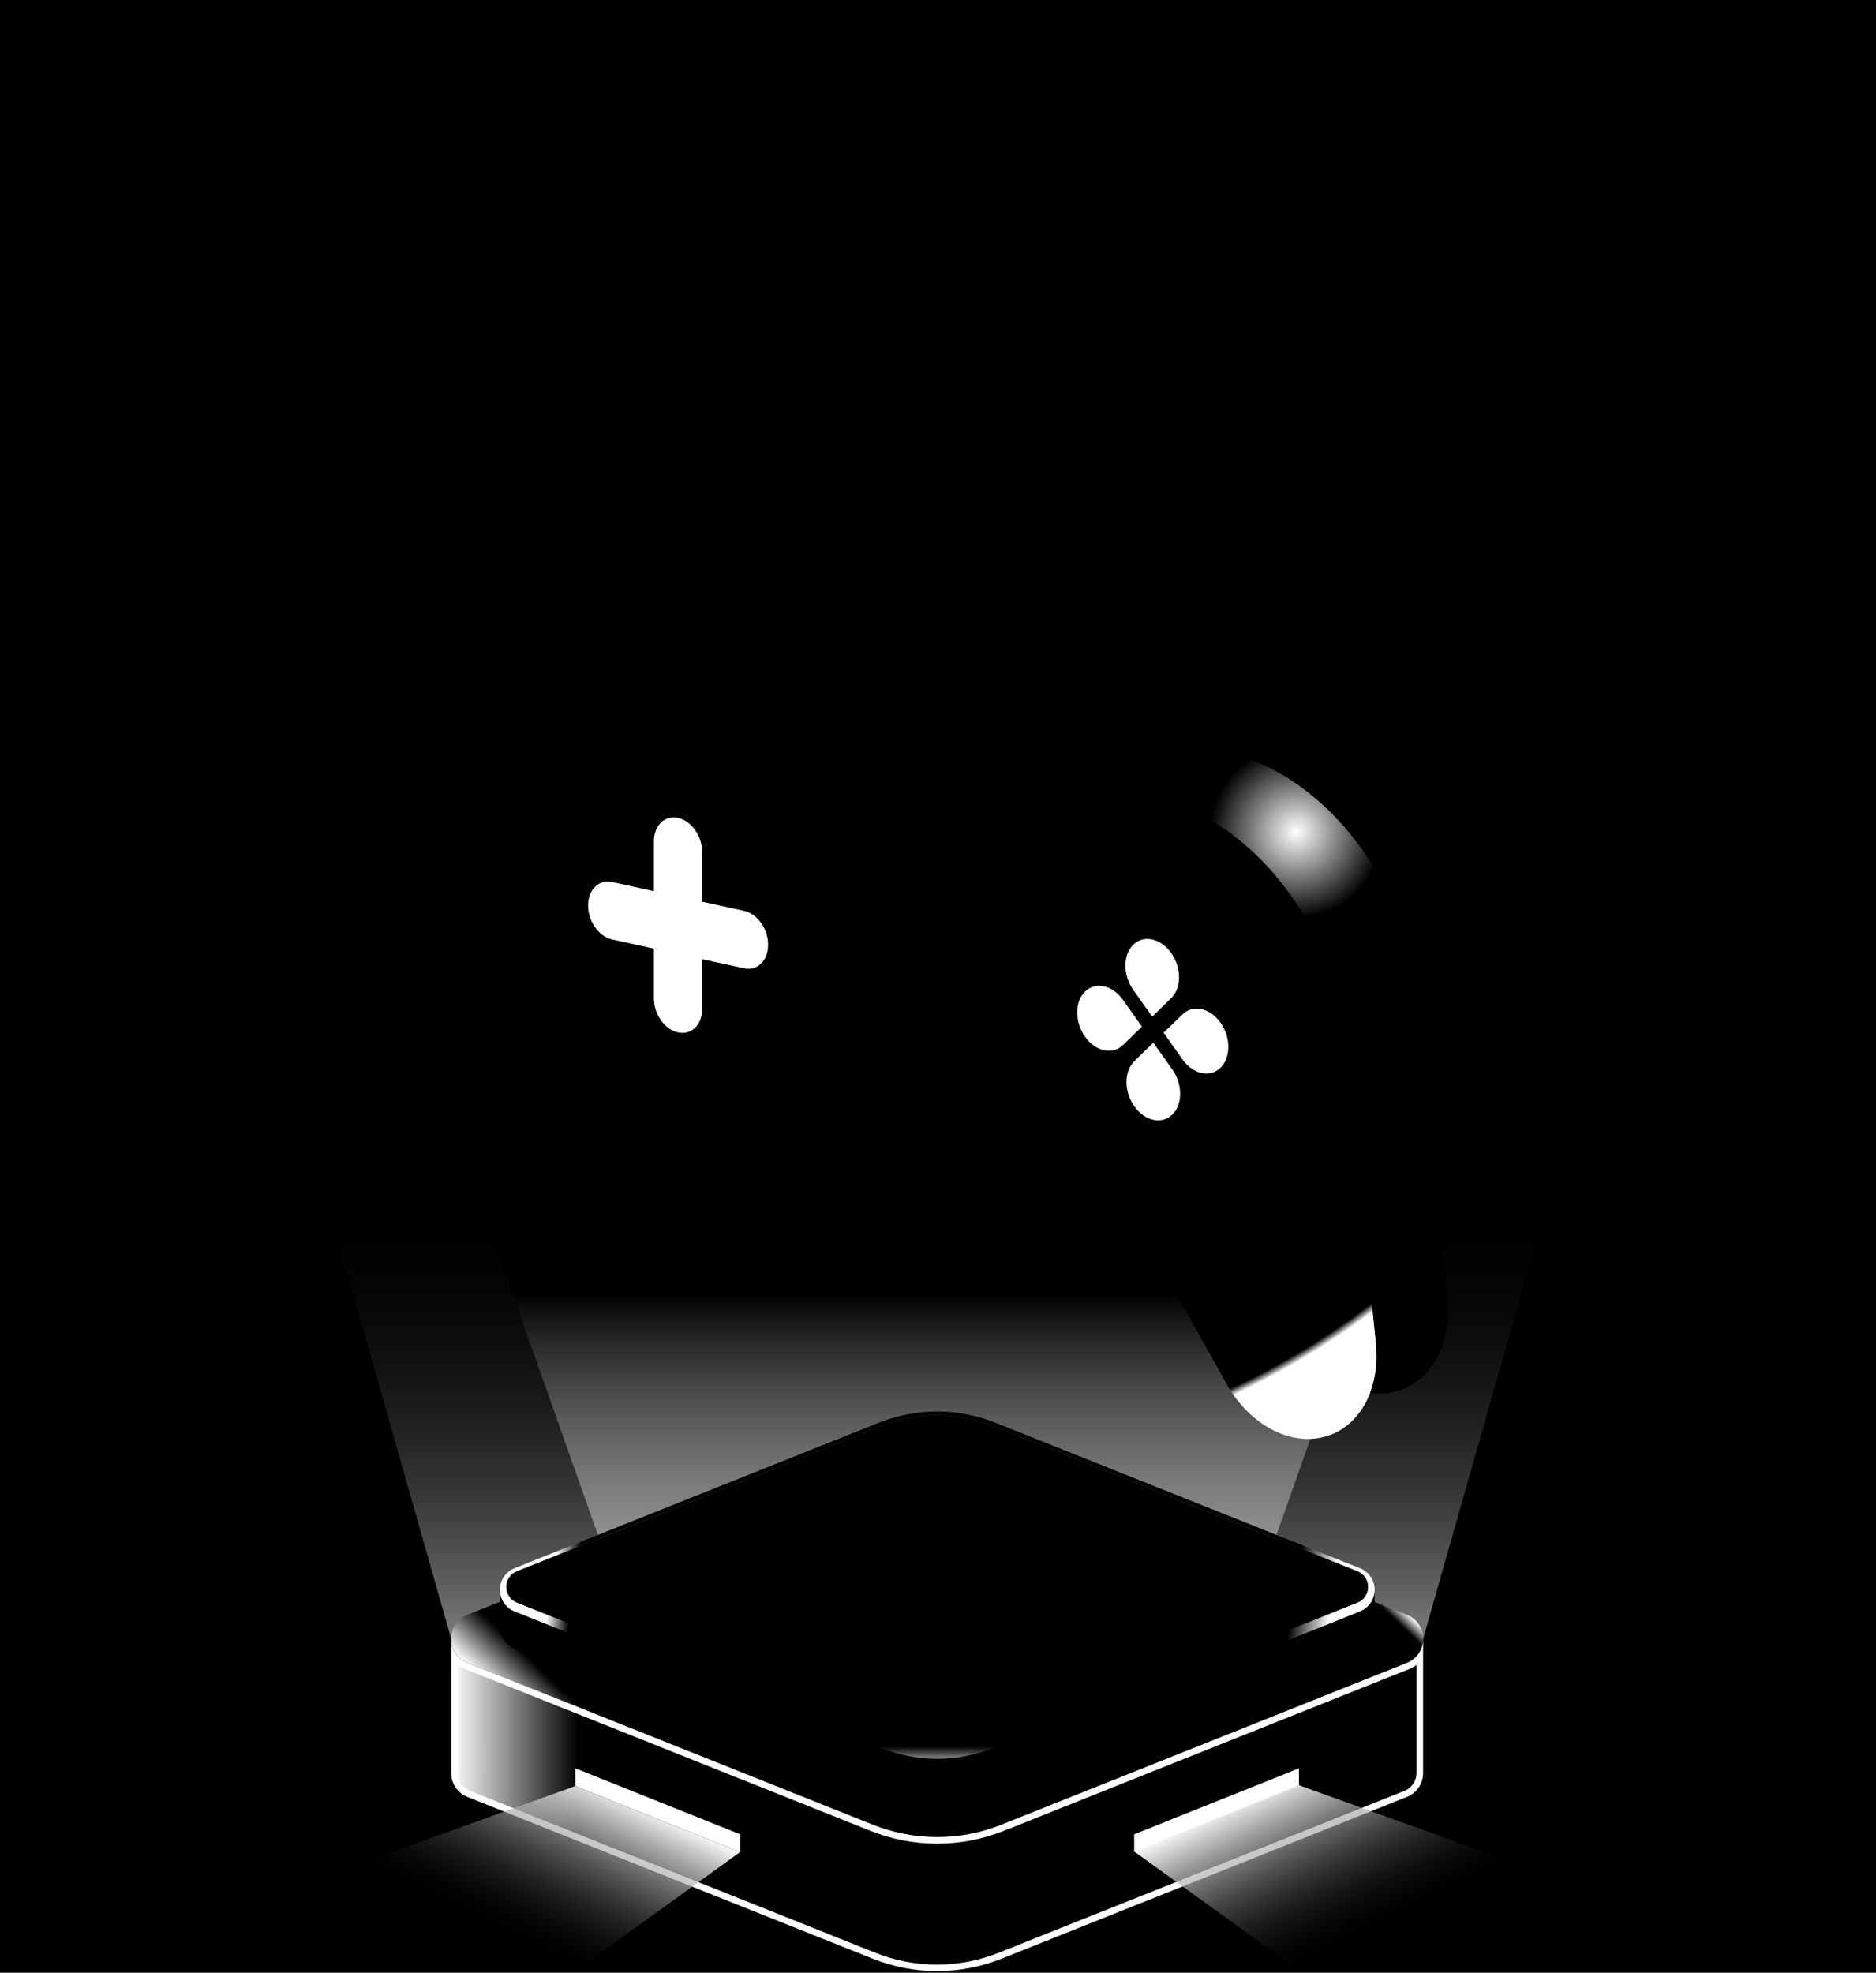 <svg width="700" height="736" viewBox="0 0 700 736" fill="none" xmlns="http://www.w3.org/2000/svg">
<rect width="700" height="736" fill="#1D1D1D" style="fill:#1D1D1D;fill:color(display-p3 0.114 0.114 0.114);fill-opacity:1;"/>
<path d="M-1186 -958C-1186 -959.105 -1185.1 -960 -1184 -960H11008C11009.1 -960 11010 -959.105 11010 -958V6750C11010 6751.1 11009.1 6752 11008 6752H-1184C-1185.1 6752 -1186 6751.1 -1186 6750V-958Z" fill="white" style="fill:white;fill-opacity:1;"/>
<path d="M-1184 -959H11008V-961H-1184V-959ZM11009 -958V6750H11011V-958H11009ZM11008 6751H-1184V6753H11008V6751ZM-1185 6750V-958H-1187V6750H-1185ZM-1184 6751C-1184.55 6751 -1185 6750.55 -1185 6750H-1187C-1187 6751.66 -1185.66 6753 -1184 6753V6751ZM11009 6750C11009 6750.55 11008.6 6751 11008 6751V6753C11009.7 6753 11011 6751.66 11011 6750H11009ZM11008 -959C11008.6 -959 11009 -958.552 11009 -958H11011C11011 -959.657 11009.7 -961 11008 -961V-959ZM-1184 -961C-1185.66 -961 -1187 -959.657 -1187 -958H-1185C-1185 -958.552 -1184.55 -959 -1184 -959V-961Z" fill="black" fill-opacity="0.1" style="fill:black;fill-opacity:0.1;"/>
<g clip-path="url(#clip0_0_1)">
<rect width="1920" height="7512" transform="translate(-1086 -860)" fill="#0F151A" style="fill:#0F151A;fill:color(display-p3 0.059 0.082 0.102);fill-opacity:1;"/>
<g style="mix-blend-mode:screen" filter="url(#filter0_f_0_1)">
<path d="M-965.717 778.824C-660.483 320.835 -217.121 178.953 -104.298 137L-1424.62 206.016L-1516.82 1326.97C-1238.14 1333.11 -1254.15 1211.61 -965.717 778.824Z" fill="url(#paint0_radial_0_1)" fill-opacity="0.37" />
</g>
<path style="mix-blend-mode:color-dodge" d="M699.37 19.37L531.01 611.45H168.36L0 19.37H699.37Z" fill="url(#paint1_linear_0_1)"/>
<path style="mix-blend-mode:color-dodge" d="M678.78 0L469.41 592.08H229.95L20.59 0H678.78Z" fill="url(#paint2_linear_0_1)" />
<path d="M531 611.45C531.022 613.393 530.449 615.296 529.359 616.905C528.269 618.514 526.713 619.751 524.9 620.45L484.78 636.45L373.68 680.79C358.272 686.948 341.087 686.948 325.68 680.79L214.58 636.45L174.46 620.45C172.656 619.735 171.108 618.495 170.017 616.891C168.927 615.286 168.344 613.39 168.344 611.45C168.344 609.51 168.927 607.614 170.017 606.009C171.108 604.404 172.656 603.164 174.46 602.45L325.67 542.1C341.079 535.952 358.26 535.952 373.67 542.1L524.9 602.46C526.711 603.159 528.266 604.394 529.356 606.001C530.446 607.607 531.02 609.508 531 611.45Z" fill="url(#paint3_linear_0_1)" />
<path d="M531 611.45V661.45C531.024 663.393 530.452 665.297 529.361 666.906C528.271 668.515 526.714 669.752 524.9 670.45L373.68 730.8C358.271 736.947 341.09 736.947 325.68 730.8L174.45 670.44C172.639 669.739 171.085 668.501 169.997 666.893C168.908 665.285 168.337 663.382 168.36 661.44V611.44C168.339 613.382 168.91 615.284 169.998 616.892C171.087 618.5 172.64 619.738 174.45 620.44L214.57 636.44L325.67 680.78C341.078 686.938 358.262 686.938 373.67 680.78L484.78 636.44L524.9 620.44C526.712 619.741 528.266 618.506 529.357 616.899C530.447 615.293 531.02 613.391 531 611.45Z" fill="white" style="fill:white;fill-opacity:1;"/>
<path d="M349.679 733C341.766 733.008 333.925 731.5 326.579 728.56L175.359 668.17C174.006 667.647 172.846 666.723 172.033 665.522C171.22 664.321 170.793 662.9 170.809 661.45V621.21C171.654 621.821 172.571 622.325 173.539 622.71L324.769 683.07C340.762 689.456 358.596 689.456 374.589 683.07L485.699 638.72L525.819 622.72C526.793 622.339 527.713 621.835 528.559 621.22V661.46C528.574 662.91 528.146 664.33 527.333 665.53C526.52 666.731 525.361 667.655 524.009 668.18L372.779 728.52C365.436 731.474 357.594 732.995 349.679 733Z" fill="url(#paint4_linear_0_1)" />
<path style="mix-blend-mode:color-dodge" d="M507.42 585.09L371.29 530.76C357.416 525.22 341.944 525.22 328.07 530.76L192 585.09C190.382 585.736 188.995 586.852 188.017 588.294C187.04 589.736 186.518 591.438 186.518 593.18C186.518 594.922 187.04 596.624 188.017 598.066C188.995 599.509 190.382 600.625 192 601.27L228.11 615.69L328.11 655.6C341.984 661.14 357.456 661.14 371.33 655.6L471.33 615.69L507.45 601.27C509.068 600.625 510.456 599.509 511.433 598.066C512.41 596.624 512.933 594.922 512.933 593.18C512.933 591.438 512.41 589.736 511.433 588.294C510.456 586.852 509.068 585.736 507.45 585.09H507.42ZM506.51 597.9L470.39 612.31L370.39 652.23C357.1 657.537 342.28 657.537 328.99 652.23L192.86 597.9C191.698 597.434 190.701 596.631 190 595.593C189.298 594.556 188.923 593.332 188.923 592.08C188.923 590.828 189.298 589.604 190 588.567C190.701 587.529 191.698 586.726 192.86 586.26L329 531.93C342.29 526.623 357.11 526.623 370.4 531.93L506.53 586.26C507.693 586.726 508.689 587.529 509.391 588.567C510.093 589.604 510.468 590.828 510.468 592.08C510.468 593.332 510.093 594.556 509.391 595.593C508.689 596.631 507.693 597.434 506.53 597.9H506.51Z" fill="url(#paint5_linear_0_1)" />
<path style="mix-blend-mode:color-dodge" d="M510.449 592.08C510.462 593.335 510.091 594.565 509.387 595.605C508.683 596.644 507.68 597.445 506.509 597.9L470.389 612.31L370.389 652.23C357.1 657.537 342.279 657.537 328.989 652.23L192.859 597.9C191.697 597.434 190.701 596.631 189.999 595.593C189.297 594.556 188.922 593.332 188.922 592.08C188.922 590.828 189.297 589.604 189.999 588.567C190.701 587.529 191.697 586.726 192.859 586.26L328.999 531.93C342.289 526.623 357.11 526.623 370.399 531.93L506.529 586.26C507.696 586.718 508.695 587.52 509.396 588.56C510.096 589.599 510.463 590.827 510.449 592.08Z" fill="url(#paint6_linear_0_1)" />
<path style="mix-blend-mode:color-dodge" d="M512.9 593.18V606.86C512.918 608.607 512.401 610.318 511.42 611.763C510.439 613.209 509.04 614.321 507.41 614.95L371.29 669.28C357.416 674.82 341.944 674.82 328.07 669.28L192 615C190.371 614.37 188.974 613.258 187.994 611.812C187.015 610.367 186.5 608.656 186.52 606.91V593.18C186.5 594.926 187.015 596.637 187.994 598.082C188.974 599.528 190.371 600.64 192 601.27L228.11 615.69L328.11 655.6C341.984 661.14 357.456 661.14 371.33 655.6L471.33 615.69L507.44 601.27C509.064 600.636 510.457 599.522 511.432 598.077C512.408 596.632 512.92 594.923 512.9 593.18Z" fill="url(#paint7_linear_0_1)" />
<path d="M484.689 666.36L423.199 690.98V684.37L484.689 659.75V666.36Z" fill="white" style="fill:white;fill-opacity:1;"/>
<path d="M214.67 666.36L276.17 690.98V684.37L214.67 659.75V666.36Z" fill="white" style="fill:white;fill-opacity:1;"/>
<path style="mix-blend-mode:color-dodge" d="M131.219 696.43L214.669 735.41L276.169 690.98L214.669 666.36L131.219 696.43Z" fill="url(#paint8_linear_0_1)" />
<path style="mix-blend-mode:color-dodge" d="M567.949 696.07L484.499 735.05L422.999 690.62L484.499 666L567.949 696.07Z" fill="url(#paint9_linear_0_1)" />
<path style="mix-blend-mode:color-dodge" d="M513.66 505.88C513.7 510.582 512.884 515.251 511.25 519.66C507.9 528.47 501.25 534.77 492.6 536.43C479.82 538.89 465.6 530.66 457.49 516.04L432.58 471.38C431.77 471.23 430.95 471.07 430.14 470.9C402.62 464.9 378.67 441.47 366.29 411.9L326.91 403.29L315.37 400.77C312.884 405.67 309.789 410.236 306.16 414.36C300.712 420.686 293.883 425.675 286.2 428.942C278.517 432.209 270.185 433.665 261.85 433.2C258.374 433.028 254.918 432.563 251.52 431.81C250.71 431.64 249.89 431.44 249.08 431.23L229.42 457.94L224.17 465.05C221.986 468.132 219.094 470.644 215.737 472.375C212.38 474.107 208.657 475.007 204.88 475C199.252 474.9 193.767 473.208 189.06 470.12C175.06 461.32 166.4 442.8 168.25 425.73L178.7 329.23C178.7 293.11 197.24 266.23 223.61 258.92C232.733 256.478 242.315 256.306 251.52 258.42L430.14 297.42C470.36 306.24 503 352.19 503 400.09L513.46 501.15C513.58 502.76 513.66 504.33 513.66 505.88Z" fill="url(#paint10_radial_0_1)" />
<path style="mix-blend-mode:hard-light" d="M473.729 393.7C473.729 422.33 454.179 441.35 430.139 436.09C406.099 430.83 386.539 403.27 386.539 374.65C386.539 346.03 406.099 327 430.139 332.26C454.179 337.52 473.729 365.07 473.729 393.7Z" fill="url(#paint11_linear_0_1)" />
<path d="M429.93 379.32L422.86 369.32C418.95 363.81 418.95 356.32 422.86 352.47C426.77 348.67 433.1 350.05 437.01 355.56C440.92 361.07 440.92 368.56 437.01 372.41L429.93 379.32Z" fill="white" style="fill:white;fill-opacity:1;"/>
<path d="M434.18 385.3L441.25 395.3C445.16 400.81 451.5 402.19 455.4 398.39C459.31 394.59 459.31 387.05 455.4 381.54C451.5 376.04 445.16 374.65 441.25 378.45L434.18 385.3Z" fill="white" style="fill:white;fill-opacity:1;"/>
<path d="M430.34 389L437.42 399C441.33 404.51 441.33 412.05 437.42 415.85C433.51 419.65 427.18 418.27 423.27 412.76C419.36 407.25 419.36 399.76 423.27 395.91L430.34 389Z" fill="white" style="fill:white;fill-opacity:1;"/>
<path d="M426.1 383.05L419.02 373.05C415.12 367.54 408.78 366.15 404.87 369.95C400.97 373.75 400.97 381.3 404.87 386.81C408.78 392.31 415.12 393.7 419.02 389.9L426.1 383.05Z" fill="white" style="fill:white;fill-opacity:1;"/>
<path d="M277.639 339.83L261.999 336.42V317.85C261.999 311.92 257.999 306.24 252.999 305.15C247.999 304.07 243.999 307.99 243.999 313.91V332.48L228.439 329.07C223.439 327.99 219.439 331.91 219.439 337.83C219.439 343.75 223.439 349.44 228.439 350.52L243.999 353.93V372.5C243.999 378.43 247.999 384.11 252.999 385.19C257.999 386.28 261.999 382.36 261.999 376.44V357.87L277.599 361.27C282.599 362.36 286.599 358.44 286.599 352.52C286.639 346.6 282.609 340.91 277.639 339.83Z" fill="white" style="fill:white;fill-opacity:1;"/>
<path style="mix-blend-mode:color-dodge" d="M540.39 488.92C540.39 504.61 532.05 517.04 519.33 519.48C516.665 519.985 513.935 520.046 511.25 519.66C512.884 515.251 513.701 510.582 513.66 505.88C513.66 504.33 513.58 502.76 513.42 501.15L503 400.09C503 352.19 470.4 306.24 430.18 297.45L251.56 258.45C242.356 256.336 232.773 256.508 223.65 258.95C237 243.81 256.49 236.71 278.25 241.46L456.87 280.46C497.09 289.24 529.69 335.19 529.69 383.09L540.15 484.2C540.31 485.8 540.39 487.38 540.39 488.92Z" fill="url(#paint12_radial_0_1)" />
</g>
<defs>
<filter id="filter0_f_0_1" x="-1665.92" y="-12.1" width="1710.72" height="1488.39" filterUnits="userSpaceOnUse" color-interpolation-filters="sRGB">
<feFlood flood-opacity="0" result="BackgroundImageFix"/>
<feBlend mode="normal" in="SourceGraphic" in2="BackgroundImageFix" result="shape"/>
<feGaussianBlur stdDeviation="74.55" result="effect1_foregroundBlur_0_1"/>
</filter>
<radialGradient id="paint0_radial_0_1" cx="0" cy="0" r="1" gradientUnits="userSpaceOnUse" gradientTransform="translate(-603.76 746.33) rotate(-136.2) scale(725.108 725.128)">
<stop offset="0.24" stop-color="#3EC5FF" style="stop-color:#3EC5FF;stop-color:color(display-p3 0.243 0.772 1);stop-opacity:1;"/>
<stop offset="1" stop-color="#2D2E32" stop-opacity="0" style="stop-color:none;stop-opacity:0;"/>
<stop offset="1" stop-opacity="0" style="stop-color:none;stop-opacity:0;"/>
</radialGradient>
<linearGradient id="paint1_linear_0_1" x1="349.68" y1="21.45" x2="349.68" y2="610.2" gradientUnits="userSpaceOnUse">
<stop offset="0.095" stop-color="#0F151A" stop-opacity="0" style="stop-color:none;stop-opacity:0;"/>
<stop offset="0.724" stop-color="#141414" stop-opacity="0" style="stop-color:none;stop-opacity:0;"/>
<stop offset="1" stop-color="white" stop-opacity="0.48" style="stop-color:white;stop-opacity:0.48;"/>
</linearGradient>
<linearGradient id="paint2_linear_0_1" x1="349.68" y1="2.08" x2="349.68" y2="590.83" gradientUnits="userSpaceOnUse">
<stop offset="0.48" stop-color="#0F151A" stop-opacity="0" style="stop-color:none;stop-opacity:0;"/>
<stop offset="0.816" stop-color="#484C50" stop-opacity="0.097" style="stop-color:#484C50;stop-color:color(display-p3 0.281 0.299 0.314);stop-opacity:0.097;"/>
<stop offset="1" stop-color="white" stop-opacity="0.41" style="stop-color:white;stop-opacity:0.41;"/>
</linearGradient>
<linearGradient id="paint3_linear_0_1" x1="260.68" y1="704.2" x2="438.69" y2="518.7" gradientUnits="userSpaceOnUse">
<stop stop-color="white" style="stop-color:white;stop-opacity:1;"/>
<stop offset="0.07" stop-color="#FF00FF" style="stop-color:#FF00FF;stop-color:color(display-p3 1 0 1);stop-opacity:1;"/>
<stop offset="0.09" stop-color="#CB0DFC" style="stop-color:#CB0DFC;stop-color:color(display-p3 0.796 0.051 0.988);stop-opacity:1;"/>
<stop offset="0.11" stop-color="#9B1AFA" style="stop-color:#9B1AFA;stop-color:color(display-p3 0.608 0.102 0.98);stop-opacity:1;"/>
<stop offset="0.13" stop-color="#7124F8" style="stop-color:#7124F8;stop-color:color(display-p3 0.443 0.141 0.973);stop-opacity:1;"/>
<stop offset="0.16" stop-color="#4F2DF6" style="stop-color:#4F2DF6;stop-color:color(display-p3 0.31 0.176 0.965);stop-opacity:1;"/>
<stop offset="0.18" stop-color="#3533F5" style="stop-color:#3533F5;stop-color:color(display-p3 0.208 0.2 0.961);stop-opacity:1;"/>
<stop offset="0.21" stop-color="#2238F4" style="stop-color:#2238F4;stop-color:color(display-p3 0.133 0.22 0.957);stop-opacity:1;"/>
<stop offset="0.23" stop-color="#173BF3" style="stop-color:#173BF3;stop-color:color(display-p3 0.09 0.231 0.953);stop-opacity:1;"/>
<stop offset="0.26" stop-color="#133CF3" style="stop-color:#133CF3;stop-color:color(display-p3 0.074 0.235 0.953);stop-opacity:1;"/>
<stop offset="0.94" stop-color="#52EAFF" style="stop-color:#52EAFF;stop-color:color(display-p3 0.322 0.918 1);stop-opacity:1;"/>
<stop offset="0.95" stop-color="#67ECFF" style="stop-color:#67ECFF;stop-color:color(display-p3 0.404 0.925 1);stop-opacity:1;"/>
<stop offset="0.97" stop-color="#88F0FF" style="stop-color:#88F0FF;stop-color:color(display-p3 0.533 0.941 1);stop-opacity:1;"/>
<stop offset="0.98" stop-color="#B6F6FF" style="stop-color:#B6F6FF;stop-color:color(display-p3 0.714 0.965 1);stop-opacity:1;"/>
<stop offset="1" stop-color="white" style="stop-color:white;stop-opacity:1;"/>
</linearGradient>
<linearGradient id="paint4_linear_0_1" x1="168.729" y1="677.09" x2="530.939" y2="677.09" gradientUnits="userSpaceOnUse">
<stop stop-color="white" style="stop-color:white;stop-opacity:1;"/>
<stop offset="0.13" stop-color="#4BE9FF" style="stop-color:#4BE9FF;stop-color:color(display-p3 0.294 0.914 1);stop-opacity:1;"/>
<stop offset="0.17" stop-color="#3FC3FC" style="stop-color:#3FC3FC;stop-color:color(display-p3 0.247 0.765 0.988);stop-opacity:1;"/>
<stop offset="0.23" stop-color="#319AFA" style="stop-color:#319AFA;stop-color:color(display-p3 0.192 0.604 0.98);stop-opacity:1;"/>
<stop offset="0.28" stop-color="#2678F7" style="stop-color:#2678F7;stop-color:color(display-p3 0.149 0.471 0.969);stop-opacity:1;"/>
<stop offset="0.34" stop-color="#1E5EF5" style="stop-color:#1E5EF5;stop-color:color(display-p3 0.118 0.369 0.961);stop-opacity:1;"/>
<stop offset="0.4" stop-color="#184BF4" style="stop-color:#184BF4;stop-color:color(display-p3 0.094 0.294 0.957);stop-opacity:1;"/>
<stop offset="0.46" stop-color="#1440F3" style="stop-color:#1440F3;stop-color:color(display-p3 0.078 0.251 0.953);stop-opacity:1;"/>
<stop offset="0.53" stop-color="#133CF3" style="stop-color:#133CF3;stop-color:color(display-p3 0.074 0.235 0.953);stop-opacity:1;"/>
<stop offset="1" stop-color="#FF00FF" style="stop-color:#FF00FF;stop-color:color(display-p3 1 0 1);stop-opacity:1;"/>
</linearGradient>
<linearGradient id="paint5_linear_0_1" x1="208.71" y1="571.74" x2="494.3" y2="615.17" gradientUnits="userSpaceOnUse">
<stop stop-color="white" style="stop-color:white;stop-opacity:1;"/>
<stop offset="0.03" stop-color="#DFDFDF" style="stop-color:#DFDFDF;stop-color:color(display-p3 0.875 0.875 0.875);stop-opacity:1;"/>
<stop offset="0.12" stop-color="#808080" style="stop-color:#808080;stop-color:color(display-p3 0.502 0.502 0.502);stop-opacity:1;"/>
<stop offset="0.19" stop-color="#3B3B3B" style="stop-color:#3B3B3B;stop-color:color(display-p3 0.231 0.231 0.231);stop-opacity:1;"/>
<stop offset="0.24" stop-color="#101010" style="stop-color:#101010;stop-color:color(display-p3 0.063 0.063 0.063);stop-opacity:1;"/>
<stop offset="0.27" style="stop-color:black;stop-opacity:1;"/>
<stop offset="0.39" stop-color="#030303" style="stop-color:#030303;stop-color:color(display-p3 0.012 0.012 0.012);stop-opacity:1;"/>
<stop offset="0.49" stop-color="#0D0D0D" style="stop-color:#0D0D0D;stop-color:color(display-p3 0.051 0.051 0.051);stop-opacity:1;"/>
<stop offset="0.58" stop-color="#1D1D1D" style="stop-color:#1D1D1D;stop-color:color(display-p3 0.114 0.114 0.114);stop-opacity:1;"/>
<stop offset="0.66" stop-color="#343434" style="stop-color:#343434;stop-color:color(display-p3 0.204 0.204 0.204);stop-opacity:1;"/>
<stop offset="0.73" stop-color="#525252" style="stop-color:#525252;stop-color:color(display-p3 0.322 0.322 0.322);stop-opacity:1;"/>
<stop offset="0.81" stop-color="#777777" style="stop-color:#777777;stop-color:color(display-p3 0.467 0.467 0.467);stop-opacity:1;"/>
<stop offset="0.88" stop-color="#A2A2A2" style="stop-color:#A2A2A2;stop-color:color(display-p3 0.635 0.635 0.635);stop-opacity:1;"/>
<stop offset="0.95" stop-color="#D3D3D3" style="stop-color:#D3D3D3;stop-color:color(display-p3 0.828 0.828 0.828);stop-opacity:1;"/>
<stop offset="1" stop-color="white" style="stop-color:white;stop-opacity:1;"/>
</linearGradient>
<linearGradient id="paint6_linear_0_1" x1="349.679" y1="495.93" x2="349.679" y2="659.95" gradientUnits="userSpaceOnUse">
<stop stop-color="white" style="stop-color:white;stop-opacity:1;"/>
<stop offset="0.03" stop-color="#DFDFDF" style="stop-color:#DFDFDF;stop-color:color(display-p3 0.875 0.875 0.875);stop-opacity:1;"/>
<stop offset="0.12" stop-color="#808080" style="stop-color:#808080;stop-color:color(display-p3 0.502 0.502 0.502);stop-opacity:1;"/>
<stop offset="0.19" stop-color="#3B3B3B" style="stop-color:#3B3B3B;stop-color:color(display-p3 0.231 0.231 0.231);stop-opacity:1;"/>
<stop offset="0.24" stop-color="#101010" style="stop-color:#101010;stop-color:color(display-p3 0.063 0.063 0.063);stop-opacity:1;"/>
<stop offset="0.27" style="stop-color:black;stop-opacity:1;"/>
<stop offset="0.39" stop-color="#030303" style="stop-color:#030303;stop-color:color(display-p3 0.012 0.012 0.012);stop-opacity:1;"/>
<stop offset="0.49" stop-color="#0D0D0D" style="stop-color:#0D0D0D;stop-color:color(display-p3 0.051 0.051 0.051);stop-opacity:1;"/>
<stop offset="0.58" stop-color="#1D1D1D" style="stop-color:#1D1D1D;stop-color:color(display-p3 0.114 0.114 0.114);stop-opacity:1;"/>
<stop offset="0.66" stop-color="#343434" style="stop-color:#343434;stop-color:color(display-p3 0.204 0.204 0.204);stop-opacity:1;"/>
<stop offset="0.73" stop-color="#525252" style="stop-color:#525252;stop-color:color(display-p3 0.322 0.322 0.322);stop-opacity:1;"/>
<stop offset="0.81" stop-color="#777777" style="stop-color:#777777;stop-color:color(display-p3 0.467 0.467 0.467);stop-opacity:1;"/>
<stop offset="0.88" stop-color="#A2A2A2" style="stop-color:#A2A2A2;stop-color:color(display-p3 0.635 0.635 0.635);stop-opacity:1;"/>
<stop offset="0.95" stop-color="#D3D3D3" style="stop-color:#D3D3D3;stop-color:color(display-p3 0.828 0.828 0.828);stop-opacity:1;"/>
<stop offset="1" stop-color="white" style="stop-color:white;stop-opacity:1;"/>
</linearGradient>
<linearGradient id="paint7_linear_0_1" x1="186.47" y1="633.31" x2="514.08" y2="633.31" gradientUnits="userSpaceOnUse">
<stop style="stop-color:black;stop-opacity:1;"/>
<stop offset="0.05" stop-color="#000404" style="stop-color:#000404;stop-color:color(display-p3 0 0.016 0.016);stop-opacity:1;"/>
<stop offset="0.11" stop-color="#001111" style="stop-color:#001111;stop-color:color(display-p3 0 0.067 0.067);stop-opacity:1;"/>
<stop offset="0.16" stop-color="#002626" style="stop-color:#002626;stop-color:color(display-p3 0 0.149 0.149);stop-opacity:1;"/>
<stop offset="0.22" stop-color="#004343" style="stop-color:#004343;stop-color:color(display-p3 0 0.263 0.263);stop-opacity:1;"/>
<stop offset="0.28" stop-color="#006868" style="stop-color:#006868;stop-color:color(display-p3 0 0.408 0.408);stop-opacity:1;"/>
<stop offset="0.33" stop-color="#009696" style="stop-color:#009696;stop-color:color(display-p3 0 0.588 0.588);stop-opacity:1;"/>
<stop offset="0.39" stop-color="#00CCCC" style="stop-color:#00CCCC;stop-color:color(display-p3 0 0.8 0.8);stop-opacity:1;"/>
<stop offset="0.44" stop-color="#00F6F6" style="stop-color:#00F6F6;stop-color:color(display-p3 0 0.965 0.965);stop-opacity:1;"/>
<stop offset="0.45" stop-color="#00C8C8" style="stop-color:#00C8C8;stop-color:color(display-p3 0 0.784 0.784);stop-opacity:1;"/>
<stop offset="0.46" stop-color="#009D9D" style="stop-color:#009D9D;stop-color:color(display-p3 0 0.616 0.616);stop-opacity:1;"/>
<stop offset="0.48" stop-color="#007777" style="stop-color:#007777;stop-color:color(display-p3 0 0.467 0.467);stop-opacity:1;"/>
<stop offset="0.49" stop-color="#005757" style="stop-color:#005757;stop-color:color(display-p3 0 0.341 0.341);stop-opacity:1;"/>
<stop offset="0.51" stop-color="#003B3B" style="stop-color:#003B3B;stop-color:color(display-p3 0 0.231 0.231);stop-opacity:1;"/>
<stop offset="0.53" stop-color="#002525" style="stop-color:#002525;stop-color:color(display-p3 0 0.145 0.145);stop-opacity:1;"/>
<stop offset="0.55" stop-color="#001414" style="stop-color:#001414;stop-color:color(display-p3 0 0.078 0.078);stop-opacity:1;"/>
<stop offset="0.58" stop-color="#000909" style="stop-color:#000909;stop-color:color(display-p3 0 0.035 0.035);stop-opacity:1;"/>
<stop offset="0.62" stop-color="#000202" style="stop-color:#000202;stop-color:color(display-p3 0 0.008 0.008);stop-opacity:1;"/>
<stop offset="0.73" style="stop-color:black;stop-opacity:1;"/>
<stop offset="0.78" stop-color="#000303" style="stop-color:#000303;stop-color:color(display-p3 0 0.012 0.012);stop-opacity:1;"/>
<stop offset="0.81" stop-color="#000D0D" style="stop-color:#000D0D;stop-color:color(display-p3 0 0.051 0.051);stop-opacity:1;"/>
<stop offset="0.84" stop-color="#001E1E" style="stop-color:#001E1E;stop-color:color(display-p3 0 0.118 0.118);stop-opacity:1;"/>
<stop offset="0.87" stop-color="#003636" style="stop-color:#003636;stop-color:color(display-p3 0 0.212 0.212);stop-opacity:1;"/>
<stop offset="0.9" stop-color="#005555" style="stop-color:#005555;stop-color:color(display-p3 0 0.333 0.333);stop-opacity:1;"/>
<stop offset="0.93" stop-color="#007B7B" style="stop-color:#007B7B;stop-color:color(display-p3 0 0.482 0.482);stop-opacity:1;"/>
<stop offset="0.96" stop-color="#00A7A7" style="stop-color:#00A7A7;stop-color:color(display-p3 0 0.655 0.655);stop-opacity:1;"/>
<stop offset="0.98" stop-color="#00DADA" style="stop-color:#00DADA;stop-color:color(display-p3 0 0.855 0.855);stop-opacity:1;"/>
<stop offset="1" stop-color="#00FFFF" style="stop-color:#00FFFF;stop-color:color(display-p3 0 1 1);stop-opacity:1;"/>
</linearGradient>
<linearGradient id="paint8_linear_0_1" x1="189.069" y1="723.62" x2="218.969" y2="662.45" gradientUnits="userSpaceOnUse">
<stop stop-color="#0F151A" stop-opacity="0" style="stop-color:none;stop-opacity:0;"/>
<stop offset="1" stop-color="white" style="stop-color:white;stop-opacity:1;"/>
</linearGradient>
<linearGradient id="paint9_linear_0_1" x1="510.099" y1="723.26" x2="480.199" y2="662.09" gradientUnits="userSpaceOnUse">
<stop stop-color="#0F151A" stop-opacity="0" style="stop-color:none;stop-opacity:0;"/>
<stop offset="1" stop-color="white" style="stop-color:white;stop-opacity:1;"/>
</linearGradient>
<radialGradient id="paint10_radial_0_1" cx="0" cy="0" r="1" gradientUnits="userSpaceOnUse" gradientTransform="translate(339.48 259.51) scale(288.92 288.92)">
<stop style="stop-color:black;stop-opacity:1;"/>
<stop offset="0.09" stop-color="#080808" style="stop-color:#080808;stop-color:color(display-p3 0.031 0.031 0.031);stop-opacity:1;"/>
<stop offset="0.22" stop-color="#1D1D1D" style="stop-color:#1D1D1D;stop-color:color(display-p3 0.114 0.114 0.114);stop-opacity:1;"/>
<stop offset="0.38" stop-color="#404040" style="stop-color:#404040;stop-color:color(display-p3 0.251 0.251 0.251);stop-opacity:1;"/>
<stop offset="0.56" stop-color="#717171" style="stop-color:#717171;stop-color:color(display-p3 0.443 0.443 0.443);stop-opacity:1;"/>
<stop offset="0.77" stop-color="#AFAFAF" style="stop-color:#AFAFAF;stop-color:color(display-p3 0.686 0.686 0.686);stop-opacity:1;"/>
<stop offset="0.99" stop-color="#FAFAFA" style="stop-color:#FAFAFA;stop-color:color(display-p3 0.98 0.98 0.98);stop-opacity:1;"/>
<stop offset="1" stop-color="white" style="stop-color:white;stop-opacity:1;"/>
</radialGradient>
<linearGradient id="paint11_linear_0_1" x1="416.65" y1="336.662" x2="439.85" y2="444.764" gradientUnits="userSpaceOnUse">
<stop stop-color="#FF3CF3" style="stop-color:#FF3CF3;stop-color:color(display-p3 1 0.235 0.953);stop-opacity:1;"/>
<stop offset="0.88" stop-color="#4BE9FF" style="stop-color:#4BE9FF;stop-color:color(display-p3 0.294 0.914 1);stop-opacity:1;"/>
<stop offset="0.89" stop-color="#52EAFF" style="stop-color:#52EAFF;stop-color:color(display-p3 0.322 0.918 1);stop-opacity:1;"/>
<stop offset="0.91" stop-color="#67ECFF" style="stop-color:#67ECFF;stop-color:color(display-p3 0.404 0.925 1);stop-opacity:1;"/>
<stop offset="0.94" stop-color="#88F0FF" style="stop-color:#88F0FF;stop-color:color(display-p3 0.533 0.941 1);stop-opacity:1;"/>
<stop offset="0.96" stop-color="#B6F6FF" style="stop-color:#B6F6FF;stop-color:color(display-p3 0.714 0.965 1);stop-opacity:1;"/>
<stop offset="0.99" stop-color="#F0FDFF" style="stop-color:#F0FDFF;stop-color:color(display-p3 0.941 0.992 1);stop-opacity:1;"/>
<stop offset="1" stop-color="white" style="stop-color:white;stop-opacity:1;"/>
</linearGradient>
<radialGradient id="paint12_radial_0_1" cx="0" cy="0" r="1" gradientUnits="userSpaceOnUse" gradientTransform="translate(483.22 310.66) scale(246.89 246.89)">
<stop stop-color="white" style="stop-color:white;stop-opacity:1;"/>
<stop offset="0.13" stop-color="#4BE9FF" style="stop-color:#4BE9FF;stop-color:color(display-p3 0.294 0.914 1);stop-opacity:1;"/>
<stop offset="0.24" stop-color="#78BEFC" style="stop-color:#78BEFC;stop-color:color(display-p3 0.471 0.745 0.988);stop-opacity:1;"/>
<stop offset="0.36" stop-color="#A196F9" style="stop-color:#A196F9;stop-color:color(display-p3 0.631 0.588 0.977);stop-opacity:1;"/>
<stop offset="0.48" stop-color="#C376F7" style="stop-color:#C376F7;stop-color:color(display-p3 0.765 0.463 0.969);stop-opacity:1;"/>
<stop offset="0.6" stop-color="#DD5CF5" style="stop-color:#DD5CF5;stop-color:color(display-p3 0.867 0.361 0.961);stop-opacity:1;"/>
<stop offset="0.73" stop-color="#F04AF4" style="stop-color:#F04AF4;stop-color:color(display-p3 0.941 0.29 0.957);stop-opacity:1;"/>
<stop offset="0.86" stop-color="#FB40F3" style="stop-color:#FB40F3;stop-color:color(display-p3 0.984 0.251 0.953);stop-opacity:1;"/>
<stop offset="1" stop-color="#FF3CF3" style="stop-color:#FF3CF3;stop-color:color(display-p3 1 0.235 0.953);stop-opacity:1;"/>
</radialGradient>
<clipPath id="clip0_0_1">
<rect width="1920" height="7512" fill="white" style="fill:white;fill-opacity:1;" transform="translate(-1086 -860)"/>
</clipPath>
</defs>
</svg>

